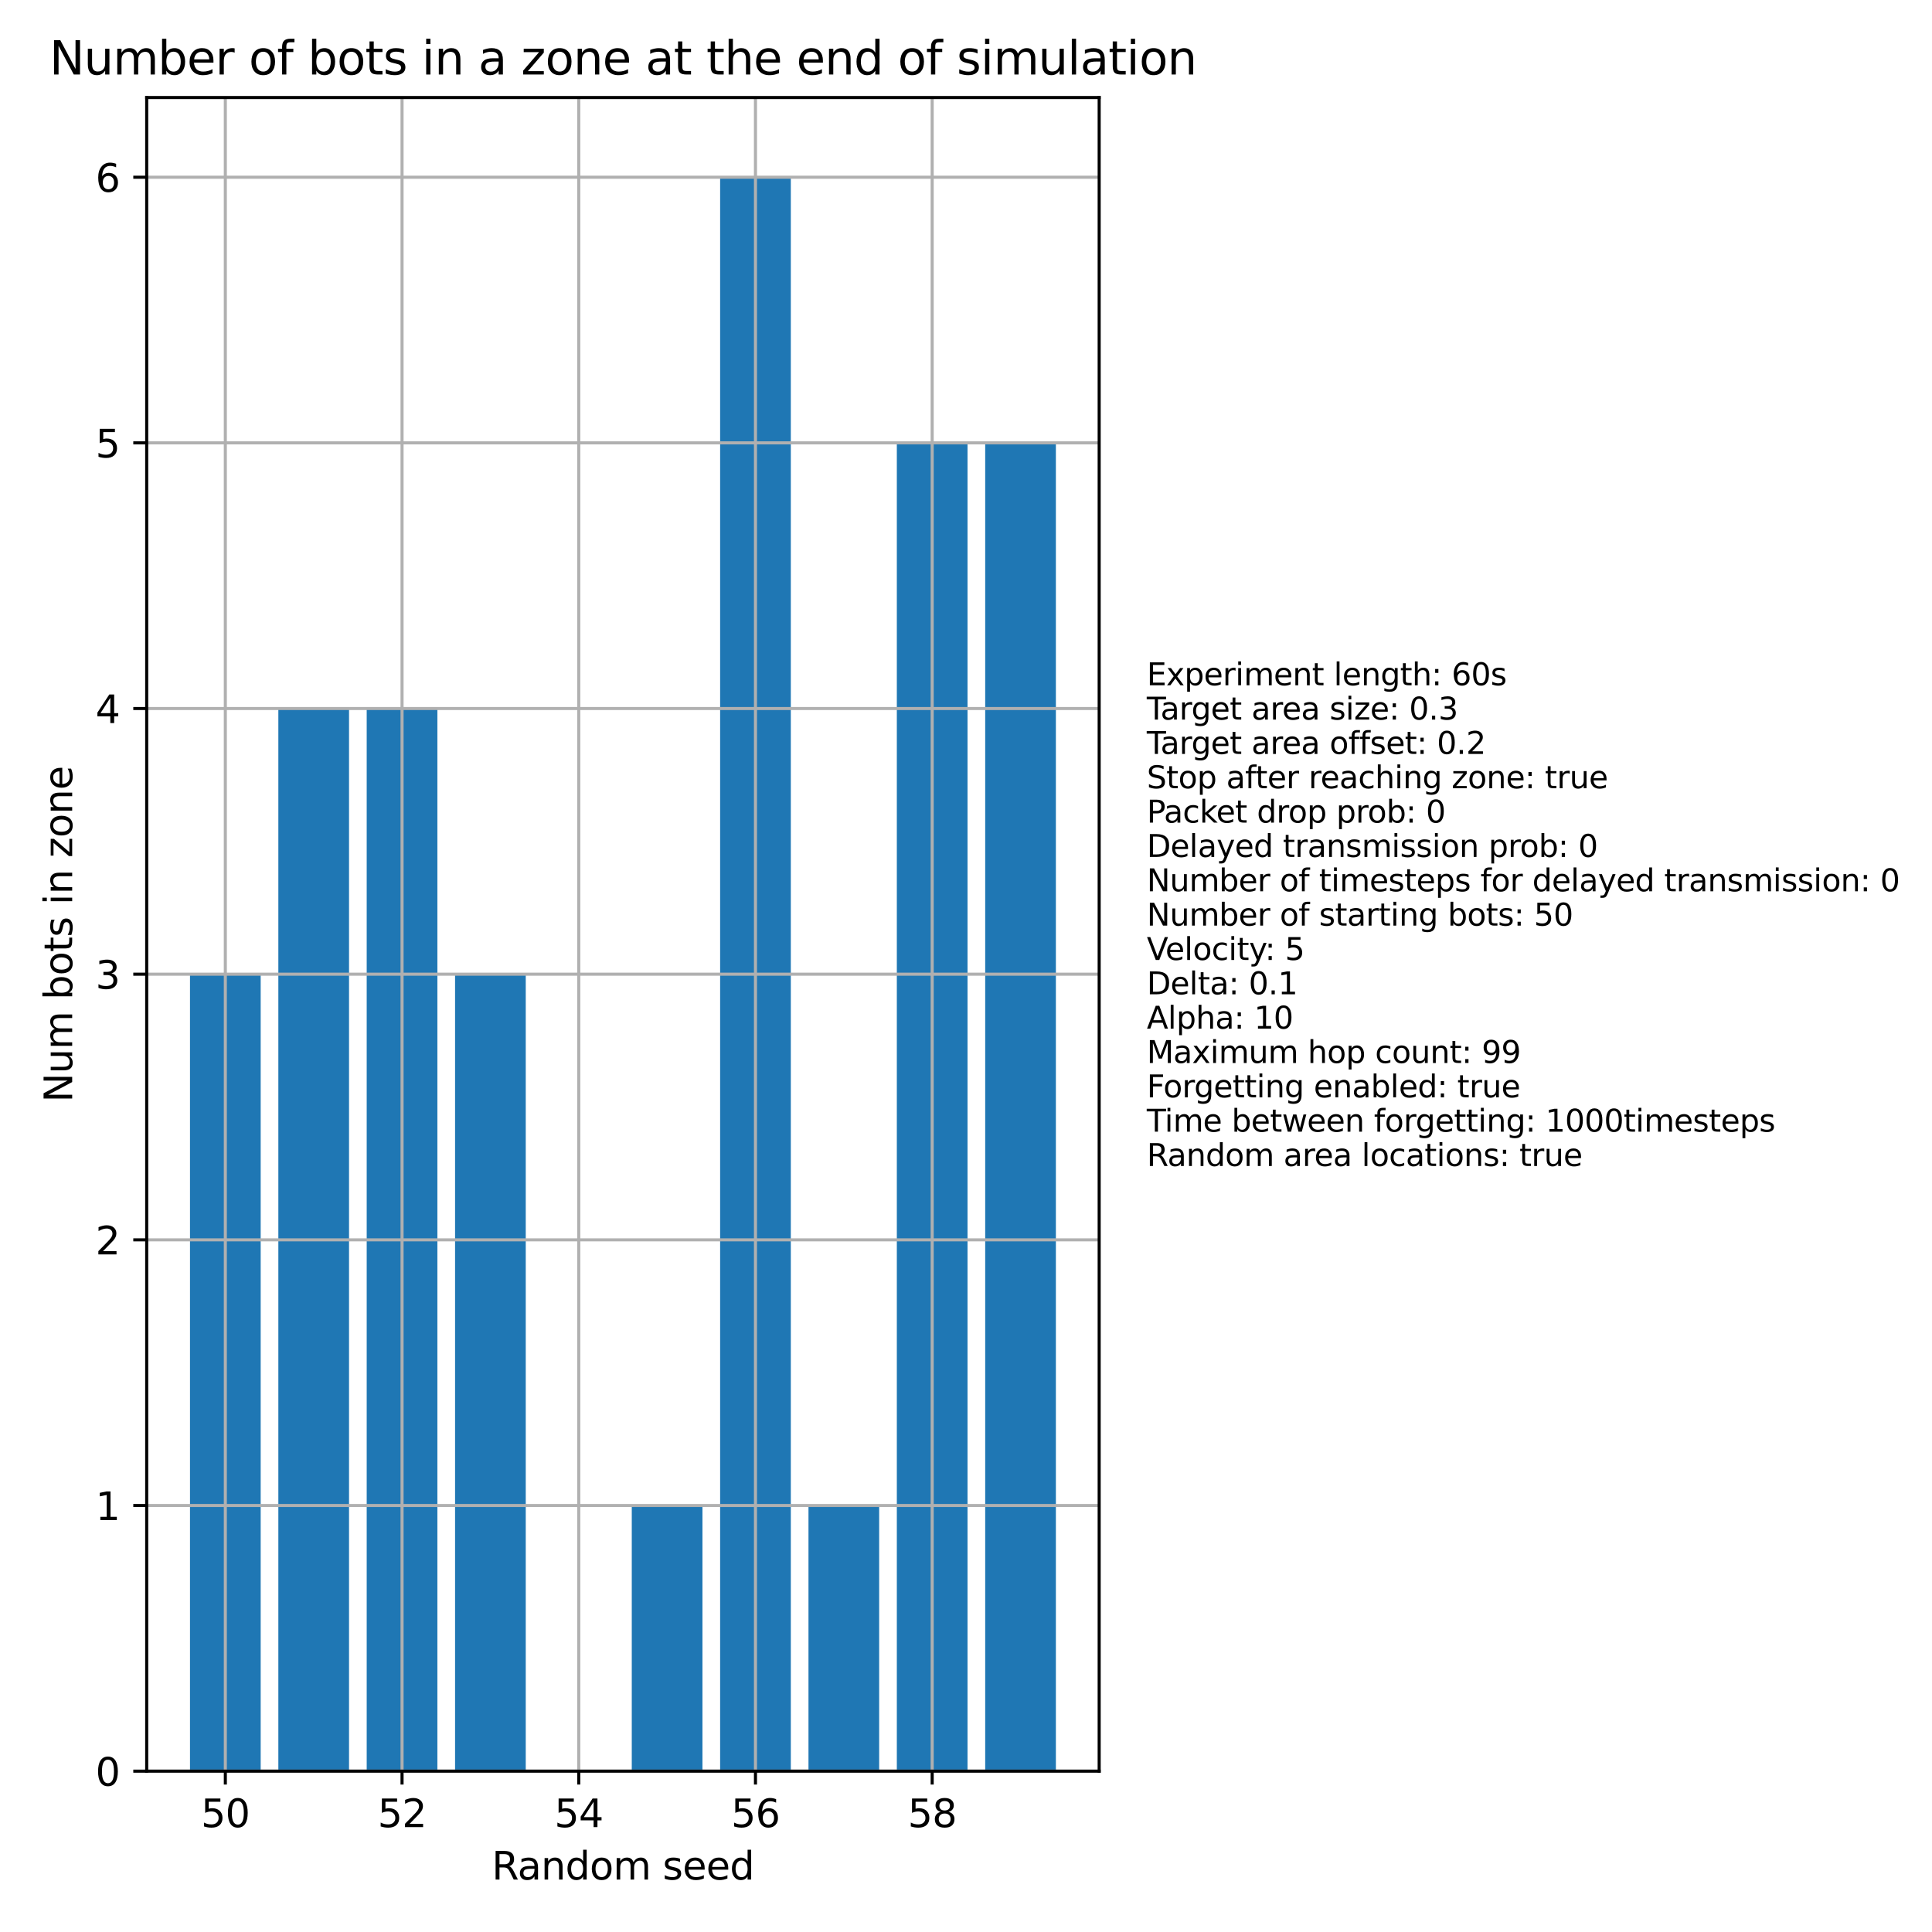 <?xml version="1.0" encoding="utf-8" standalone="no"?>
<!DOCTYPE svg PUBLIC "-//W3C//DTD SVG 1.1//EN"
  "http://www.w3.org/Graphics/SVG/1.1/DTD/svg11.dtd">
<svg xmlns:xlink="http://www.w3.org/1999/xlink" width="504pt" height="504pt" viewBox="0 0 504 504" xmlns="http://www.w3.org/2000/svg" version="1.1">
 <defs>
  <style type="text/css">*{stroke-linejoin: round; stroke-linecap: butt}</style>
 </defs>
 <g id="figure_1">
  <g id="patch_1">
   <path d="M 0 504 
L 504 504 
L 504 0 
L 0 0 
z
" style="fill: #ffffff"/>
  </g>
  <g id="axes_1">
   <g id="patch_2">
    <path d="M 38.27 462.04 
L 286.74 462.04 
L 286.74 25.44 
L 38.27 25.44 
z
" style="fill: #ffffff"/>
   </g>
   <g id="patch_3">
    <path d="M 49.564 462.04 
L 68.003 462.04 
L 68.003 254.135 
L 49.564 254.135 
z
" clip-path="url(#pa02f8835ed)" style="fill: #1f77b4"/>
   </g>
   <g id="patch_4">
    <path d="M 72.613 462.04 
L 91.053 462.04 
L 91.053 184.834 
L 72.613 184.834 
z
" clip-path="url(#pa02f8835ed)" style="fill: #1f77b4"/>
   </g>
   <g id="patch_5">
    <path d="M 95.662 462.04 
L 114.102 462.04 
L 114.102 184.834 
L 95.662 184.834 
z
" clip-path="url(#pa02f8835ed)" style="fill: #1f77b4"/>
   </g>
   <g id="patch_6">
    <path d="M 118.712 462.04 
L 137.151 462.04 
L 137.151 254.135 
L 118.712 254.135 
z
" clip-path="url(#pa02f8835ed)" style="fill: #1f77b4"/>
   </g>
   <g id="patch_7">
    <path d="M 141.761 462.04 
L 160.2 462.04 
L 160.2 462.04 
L 141.761 462.04 
z
" clip-path="url(#pa02f8835ed)" style="fill: #1f77b4"/>
   </g>
   <g id="patch_8">
    <path d="M 164.81 462.04 
L 183.249 462.04 
L 183.249 392.738 
L 164.81 392.738 
z
" clip-path="url(#pa02f8835ed)" style="fill: #1f77b4"/>
   </g>
   <g id="patch_9">
    <path d="M 187.859 462.04 
L 206.298 462.04 
L 206.298 46.23 
L 187.859 46.23 
z
" clip-path="url(#pa02f8835ed)" style="fill: #1f77b4"/>
   </g>
   <g id="patch_10">
    <path d="M 210.908 462.04 
L 229.348 462.04 
L 229.348 392.738 
L 210.908 392.738 
z
" clip-path="url(#pa02f8835ed)" style="fill: #1f77b4"/>
   </g>
   <g id="patch_11">
    <path d="M 233.957 462.04 
L 252.397 462.04 
L 252.397 115.532 
L 233.957 115.532 
z
" clip-path="url(#pa02f8835ed)" style="fill: #1f77b4"/>
   </g>
   <g id="patch_12">
    <path d="M 257.007 462.04 
L 275.446 462.04 
L 275.446 115.532 
L 257.007 115.532 
z
" clip-path="url(#pa02f8835ed)" style="fill: #1f77b4"/>
   </g>
   <g id="matplotlib.axis_1">
    <g id="xtick_1">
     <g id="line2d_1">
      <path d="M 58.784 462.04 
L 58.784 25.44 
" clip-path="url(#pa02f8835ed)" style="fill: none; stroke: #b0b0b0; stroke-width: 0.8; stroke-linecap: square"/>
     </g>
     <g id="line2d_2">
      <defs>
       <path id="mf3550a118e" d="M 0 0 
L 0 3.5 
" style="stroke: #000000; stroke-width: 0.8"/>
      </defs>
      <g>
       <use xlink:href="#mf3550a118e" x="58.784" y="462.04" style="stroke: #000000; stroke-width: 0.8"/>
      </g>
     </g>
     <g id="text_1">
      <!-- 50 -->
      <g transform="translate(52.421 476.638) scale(0.1 -0.1)">
       <defs>
        <path id="DejaVuSans-35" d="M 691 4666 
L 3169 4666 
L 3169 4134 
L 1269 4134 
L 1269 2991 
Q 1406 3038 1543 3061 
Q 1681 3084 1819 3084 
Q 2600 3084 3056 2656 
Q 3513 2228 3513 1497 
Q 3513 744 3044 326 
Q 2575 -91 1722 -91 
Q 1428 -91 1123 -41 
Q 819 9 494 109 
L 494 744 
Q 775 591 1075 516 
Q 1375 441 1709 441 
Q 2250 441 2565 725 
Q 2881 1009 2881 1497 
Q 2881 1984 2565 2268 
Q 2250 2553 1709 2553 
Q 1456 2553 1204 2497 
Q 953 2441 691 2322 
L 691 4666 
z
" transform="scale(0.016)"/>
        <path id="DejaVuSans-30" d="M 2034 4250 
Q 1547 4250 1301 3770 
Q 1056 3291 1056 2328 
Q 1056 1369 1301 889 
Q 1547 409 2034 409 
Q 2525 409 2770 889 
Q 3016 1369 3016 2328 
Q 3016 3291 2770 3770 
Q 2525 4250 2034 4250 
z
M 2034 4750 
Q 2819 4750 3233 4129 
Q 3647 3509 3647 2328 
Q 3647 1150 3233 529 
Q 2819 -91 2034 -91 
Q 1250 -91 836 529 
Q 422 1150 422 2328 
Q 422 3509 836 4129 
Q 1250 4750 2034 4750 
z
" transform="scale(0.016)"/>
       </defs>
       <use xlink:href="#DejaVuSans-35"/>
       <use xlink:href="#DejaVuSans-30" x="63.623"/>
      </g>
     </g>
    </g>
    <g id="xtick_2">
     <g id="line2d_3">
      <path d="M 104.882 462.04 
L 104.882 25.44 
" clip-path="url(#pa02f8835ed)" style="fill: none; stroke: #b0b0b0; stroke-width: 0.8; stroke-linecap: square"/>
     </g>
     <g id="line2d_4">
      <g>
       <use xlink:href="#mf3550a118e" x="104.882" y="462.04" style="stroke: #000000; stroke-width: 0.8"/>
      </g>
     </g>
     <g id="text_2">
      <!-- 52 -->
      <g transform="translate(98.52 476.638) scale(0.1 -0.1)">
       <defs>
        <path id="DejaVuSans-32" d="M 1228 531 
L 3431 531 
L 3431 0 
L 469 0 
L 469 531 
Q 828 903 1448 1529 
Q 2069 2156 2228 2338 
Q 2531 2678 2651 2914 
Q 2772 3150 2772 3378 
Q 2772 3750 2511 3984 
Q 2250 4219 1831 4219 
Q 1534 4219 1204 4116 
Q 875 4013 500 3803 
L 500 4441 
Q 881 4594 1212 4672 
Q 1544 4750 1819 4750 
Q 2544 4750 2975 4387 
Q 3406 4025 3406 3419 
Q 3406 3131 3298 2873 
Q 3191 2616 2906 2266 
Q 2828 2175 2409 1742 
Q 1991 1309 1228 531 
z
" transform="scale(0.016)"/>
       </defs>
       <use xlink:href="#DejaVuSans-35"/>
       <use xlink:href="#DejaVuSans-32" x="63.623"/>
      </g>
     </g>
    </g>
    <g id="xtick_3">
     <g id="line2d_5">
      <path d="M 150.98 462.04 
L 150.98 25.44 
" clip-path="url(#pa02f8835ed)" style="fill: none; stroke: #b0b0b0; stroke-width: 0.8; stroke-linecap: square"/>
     </g>
     <g id="line2d_6">
      <g>
       <use xlink:href="#mf3550a118e" x="150.98" y="462.04" style="stroke: #000000; stroke-width: 0.8"/>
      </g>
     </g>
     <g id="text_3">
      <!-- 54 -->
      <g transform="translate(144.618 476.638) scale(0.1 -0.1)">
       <defs>
        <path id="DejaVuSans-34" d="M 2419 4116 
L 825 1625 
L 2419 1625 
L 2419 4116 
z
M 2253 4666 
L 3047 4666 
L 3047 1625 
L 3713 1625 
L 3713 1100 
L 3047 1100 
L 3047 0 
L 2419 0 
L 2419 1100 
L 313 1100 
L 313 1709 
L 2253 4666 
z
" transform="scale(0.016)"/>
       </defs>
       <use xlink:href="#DejaVuSans-35"/>
       <use xlink:href="#DejaVuSans-34" x="63.623"/>
      </g>
     </g>
    </g>
    <g id="xtick_4">
     <g id="line2d_7">
      <path d="M 197.079 462.04 
L 197.079 25.44 
" clip-path="url(#pa02f8835ed)" style="fill: none; stroke: #b0b0b0; stroke-width: 0.8; stroke-linecap: square"/>
     </g>
     <g id="line2d_8">
      <g>
       <use xlink:href="#mf3550a118e" x="197.079" y="462.04" style="stroke: #000000; stroke-width: 0.8"/>
      </g>
     </g>
     <g id="text_4">
      <!-- 56 -->
      <g transform="translate(190.716 476.638) scale(0.1 -0.1)">
       <defs>
        <path id="DejaVuSans-36" d="M 2113 2584 
Q 1688 2584 1439 2293 
Q 1191 2003 1191 1497 
Q 1191 994 1439 701 
Q 1688 409 2113 409 
Q 2538 409 2786 701 
Q 3034 994 3034 1497 
Q 3034 2003 2786 2293 
Q 2538 2584 2113 2584 
z
M 3366 4563 
L 3366 3988 
Q 3128 4100 2886 4159 
Q 2644 4219 2406 4219 
Q 1781 4219 1451 3797 
Q 1122 3375 1075 2522 
Q 1259 2794 1537 2939 
Q 1816 3084 2150 3084 
Q 2853 3084 3261 2657 
Q 3669 2231 3669 1497 
Q 3669 778 3244 343 
Q 2819 -91 2113 -91 
Q 1303 -91 875 529 
Q 447 1150 447 2328 
Q 447 3434 972 4092 
Q 1497 4750 2381 4750 
Q 2619 4750 2861 4703 
Q 3103 4656 3366 4563 
z
" transform="scale(0.016)"/>
       </defs>
       <use xlink:href="#DejaVuSans-35"/>
       <use xlink:href="#DejaVuSans-36" x="63.623"/>
      </g>
     </g>
    </g>
    <g id="xtick_5">
     <g id="line2d_9">
      <path d="M 243.177 462.04 
L 243.177 25.44 
" clip-path="url(#pa02f8835ed)" style="fill: none; stroke: #b0b0b0; stroke-width: 0.8; stroke-linecap: square"/>
     </g>
     <g id="line2d_10">
      <g>
       <use xlink:href="#mf3550a118e" x="243.177" y="462.04" style="stroke: #000000; stroke-width: 0.8"/>
      </g>
     </g>
     <g id="text_5">
      <!-- 58 -->
      <g transform="translate(236.815 476.638) scale(0.1 -0.1)">
       <defs>
        <path id="DejaVuSans-38" d="M 2034 2216 
Q 1584 2216 1326 1975 
Q 1069 1734 1069 1313 
Q 1069 891 1326 650 
Q 1584 409 2034 409 
Q 2484 409 2743 651 
Q 3003 894 3003 1313 
Q 3003 1734 2745 1975 
Q 2488 2216 2034 2216 
z
M 1403 2484 
Q 997 2584 770 2862 
Q 544 3141 544 3541 
Q 544 4100 942 4425 
Q 1341 4750 2034 4750 
Q 2731 4750 3128 4425 
Q 3525 4100 3525 3541 
Q 3525 3141 3298 2862 
Q 3072 2584 2669 2484 
Q 3125 2378 3379 2068 
Q 3634 1759 3634 1313 
Q 3634 634 3220 271 
Q 2806 -91 2034 -91 
Q 1263 -91 848 271 
Q 434 634 434 1313 
Q 434 1759 690 2068 
Q 947 2378 1403 2484 
z
M 1172 3481 
Q 1172 3119 1398 2916 
Q 1625 2713 2034 2713 
Q 2441 2713 2670 2916 
Q 2900 3119 2900 3481 
Q 2900 3844 2670 4047 
Q 2441 4250 2034 4250 
Q 1625 4250 1398 4047 
Q 1172 3844 1172 3481 
z
" transform="scale(0.016)"/>
       </defs>
       <use xlink:href="#DejaVuSans-35"/>
       <use xlink:href="#DejaVuSans-38" x="63.623"/>
      </g>
     </g>
    </g>
    <g id="text_6">
     <!-- Random seed -->
     <g transform="translate(128.285 490.317) scale(0.1 -0.1)">
      <defs>
       <path id="DejaVuSans-52" d="M 2841 2188 
Q 3044 2119 3236 1894 
Q 3428 1669 3622 1275 
L 4263 0 
L 3584 0 
L 2988 1197 
Q 2756 1666 2539 1819 
Q 2322 1972 1947 1972 
L 1259 1972 
L 1259 0 
L 628 0 
L 628 4666 
L 2053 4666 
Q 2853 4666 3247 4331 
Q 3641 3997 3641 3322 
Q 3641 2881 3436 2590 
Q 3231 2300 2841 2188 
z
M 1259 4147 
L 1259 2491 
L 2053 2491 
Q 2509 2491 2742 2702 
Q 2975 2913 2975 3322 
Q 2975 3731 2742 3939 
Q 2509 4147 2053 4147 
L 1259 4147 
z
" transform="scale(0.016)"/>
       <path id="DejaVuSans-61" d="M 2194 1759 
Q 1497 1759 1228 1600 
Q 959 1441 959 1056 
Q 959 750 1161 570 
Q 1363 391 1709 391 
Q 2188 391 2477 730 
Q 2766 1069 2766 1631 
L 2766 1759 
L 2194 1759 
z
M 3341 1997 
L 3341 0 
L 2766 0 
L 2766 531 
Q 2569 213 2275 61 
Q 1981 -91 1556 -91 
Q 1019 -91 701 211 
Q 384 513 384 1019 
Q 384 1609 779 1909 
Q 1175 2209 1959 2209 
L 2766 2209 
L 2766 2266 
Q 2766 2663 2505 2880 
Q 2244 3097 1772 3097 
Q 1472 3097 1187 3025 
Q 903 2953 641 2809 
L 641 3341 
Q 956 3463 1253 3523 
Q 1550 3584 1831 3584 
Q 2591 3584 2966 3190 
Q 3341 2797 3341 1997 
z
" transform="scale(0.016)"/>
       <path id="DejaVuSans-6e" d="M 3513 2113 
L 3513 0 
L 2938 0 
L 2938 2094 
Q 2938 2591 2744 2837 
Q 2550 3084 2163 3084 
Q 1697 3084 1428 2787 
Q 1159 2491 1159 1978 
L 1159 0 
L 581 0 
L 581 3500 
L 1159 3500 
L 1159 2956 
Q 1366 3272 1645 3428 
Q 1925 3584 2291 3584 
Q 2894 3584 3203 3211 
Q 3513 2838 3513 2113 
z
" transform="scale(0.016)"/>
       <path id="DejaVuSans-64" d="M 2906 2969 
L 2906 4863 
L 3481 4863 
L 3481 0 
L 2906 0 
L 2906 525 
Q 2725 213 2448 61 
Q 2172 -91 1784 -91 
Q 1150 -91 751 415 
Q 353 922 353 1747 
Q 353 2572 751 3078 
Q 1150 3584 1784 3584 
Q 2172 3584 2448 3432 
Q 2725 3281 2906 2969 
z
M 947 1747 
Q 947 1113 1208 752 
Q 1469 391 1925 391 
Q 2381 391 2643 752 
Q 2906 1113 2906 1747 
Q 2906 2381 2643 2742 
Q 2381 3103 1925 3103 
Q 1469 3103 1208 2742 
Q 947 2381 947 1747 
z
" transform="scale(0.016)"/>
       <path id="DejaVuSans-6f" d="M 1959 3097 
Q 1497 3097 1228 2736 
Q 959 2375 959 1747 
Q 959 1119 1226 758 
Q 1494 397 1959 397 
Q 2419 397 2687 759 
Q 2956 1122 2956 1747 
Q 2956 2369 2687 2733 
Q 2419 3097 1959 3097 
z
M 1959 3584 
Q 2709 3584 3137 3096 
Q 3566 2609 3566 1747 
Q 3566 888 3137 398 
Q 2709 -91 1959 -91 
Q 1206 -91 779 398 
Q 353 888 353 1747 
Q 353 2609 779 3096 
Q 1206 3584 1959 3584 
z
" transform="scale(0.016)"/>
       <path id="DejaVuSans-6d" d="M 3328 2828 
Q 3544 3216 3844 3400 
Q 4144 3584 4550 3584 
Q 5097 3584 5394 3201 
Q 5691 2819 5691 2113 
L 5691 0 
L 5113 0 
L 5113 2094 
Q 5113 2597 4934 2840 
Q 4756 3084 4391 3084 
Q 3944 3084 3684 2787 
Q 3425 2491 3425 1978 
L 3425 0 
L 2847 0 
L 2847 2094 
Q 2847 2600 2669 2842 
Q 2491 3084 2119 3084 
Q 1678 3084 1418 2786 
Q 1159 2488 1159 1978 
L 1159 0 
L 581 0 
L 581 3500 
L 1159 3500 
L 1159 2956 
Q 1356 3278 1631 3431 
Q 1906 3584 2284 3584 
Q 2666 3584 2933 3390 
Q 3200 3197 3328 2828 
z
" transform="scale(0.016)"/>
       <path id="DejaVuSans-20" transform="scale(0.016)"/>
       <path id="DejaVuSans-73" d="M 2834 3397 
L 2834 2853 
Q 2591 2978 2328 3040 
Q 2066 3103 1784 3103 
Q 1356 3103 1142 2972 
Q 928 2841 928 2578 
Q 928 2378 1081 2264 
Q 1234 2150 1697 2047 
L 1894 2003 
Q 2506 1872 2764 1633 
Q 3022 1394 3022 966 
Q 3022 478 2636 193 
Q 2250 -91 1575 -91 
Q 1294 -91 989 -36 
Q 684 19 347 128 
L 347 722 
Q 666 556 975 473 
Q 1284 391 1588 391 
Q 1994 391 2212 530 
Q 2431 669 2431 922 
Q 2431 1156 2273 1281 
Q 2116 1406 1581 1522 
L 1381 1569 
Q 847 1681 609 1914 
Q 372 2147 372 2553 
Q 372 3047 722 3315 
Q 1072 3584 1716 3584 
Q 2034 3584 2315 3537 
Q 2597 3491 2834 3397 
z
" transform="scale(0.016)"/>
       <path id="DejaVuSans-65" d="M 3597 1894 
L 3597 1613 
L 953 1613 
Q 991 1019 1311 708 
Q 1631 397 2203 397 
Q 2534 397 2845 478 
Q 3156 559 3463 722 
L 3463 178 
Q 3153 47 2828 -22 
Q 2503 -91 2169 -91 
Q 1331 -91 842 396 
Q 353 884 353 1716 
Q 353 2575 817 3079 
Q 1281 3584 2069 3584 
Q 2775 3584 3186 3129 
Q 3597 2675 3597 1894 
z
M 3022 2063 
Q 3016 2534 2758 2815 
Q 2500 3097 2075 3097 
Q 1594 3097 1305 2825 
Q 1016 2553 972 2059 
L 3022 2063 
z
" transform="scale(0.016)"/>
      </defs>
      <use xlink:href="#DejaVuSans-52"/>
      <use xlink:href="#DejaVuSans-61" x="67.232"/>
      <use xlink:href="#DejaVuSans-6e" x="128.512"/>
      <use xlink:href="#DejaVuSans-64" x="191.891"/>
      <use xlink:href="#DejaVuSans-6f" x="255.367"/>
      <use xlink:href="#DejaVuSans-6d" x="316.549"/>
      <use xlink:href="#DejaVuSans-20" x="413.961"/>
      <use xlink:href="#DejaVuSans-73" x="445.748"/>
      <use xlink:href="#DejaVuSans-65" x="497.848"/>
      <use xlink:href="#DejaVuSans-65" x="559.371"/>
      <use xlink:href="#DejaVuSans-64" x="620.895"/>
     </g>
    </g>
   </g>
   <g id="matplotlib.axis_2">
    <g id="ytick_1">
     <g id="line2d_11">
      <path d="M 38.27 462.04 
L 286.74 462.04 
" clip-path="url(#pa02f8835ed)" style="fill: none; stroke: #b0b0b0; stroke-width: 0.8; stroke-linecap: square"/>
     </g>
     <g id="line2d_12">
      <defs>
       <path id="m95619ea147" d="M 0 0 
L -3.5 0 
" style="stroke: #000000; stroke-width: 0.8"/>
      </defs>
      <g>
       <use xlink:href="#m95619ea147" x="38.27" y="462.04" style="stroke: #000000; stroke-width: 0.8"/>
      </g>
     </g>
     <g id="text_7">
      <!-- 0 -->
      <g transform="translate(24.907 465.839) scale(0.1 -0.1)">
       <use xlink:href="#DejaVuSans-30"/>
      </g>
     </g>
    </g>
    <g id="ytick_2">
     <g id="line2d_13">
      <path d="M 38.27 392.738 
L 286.74 392.738 
" clip-path="url(#pa02f8835ed)" style="fill: none; stroke: #b0b0b0; stroke-width: 0.8; stroke-linecap: square"/>
     </g>
     <g id="line2d_14">
      <g>
       <use xlink:href="#m95619ea147" x="38.27" y="392.738" style="stroke: #000000; stroke-width: 0.8"/>
      </g>
     </g>
     <g id="text_8">
      <!-- 1 -->
      <g transform="translate(24.907 396.538) scale(0.1 -0.1)">
       <defs>
        <path id="DejaVuSans-31" d="M 794 531 
L 1825 531 
L 1825 4091 
L 703 3866 
L 703 4441 
L 1819 4666 
L 2450 4666 
L 2450 531 
L 3481 531 
L 3481 0 
L 794 0 
L 794 531 
z
" transform="scale(0.016)"/>
       </defs>
       <use xlink:href="#DejaVuSans-31"/>
      </g>
     </g>
    </g>
    <g id="ytick_3">
     <g id="line2d_15">
      <path d="M 38.27 323.437 
L 286.74 323.437 
" clip-path="url(#pa02f8835ed)" style="fill: none; stroke: #b0b0b0; stroke-width: 0.8; stroke-linecap: square"/>
     </g>
     <g id="line2d_16">
      <g>
       <use xlink:href="#m95619ea147" x="38.27" y="323.437" style="stroke: #000000; stroke-width: 0.8"/>
      </g>
     </g>
     <g id="text_9">
      <!-- 2 -->
      <g transform="translate(24.907 327.236) scale(0.1 -0.1)">
       <use xlink:href="#DejaVuSans-32"/>
      </g>
     </g>
    </g>
    <g id="ytick_4">
     <g id="line2d_17">
      <path d="M 38.27 254.135 
L 286.74 254.135 
" clip-path="url(#pa02f8835ed)" style="fill: none; stroke: #b0b0b0; stroke-width: 0.8; stroke-linecap: square"/>
     </g>
     <g id="line2d_18">
      <g>
       <use xlink:href="#m95619ea147" x="38.27" y="254.135" style="stroke: #000000; stroke-width: 0.8"/>
      </g>
     </g>
     <g id="text_10">
      <!-- 3 -->
      <g transform="translate(24.907 257.934) scale(0.1 -0.1)">
       <defs>
        <path id="DejaVuSans-33" d="M 2597 2516 
Q 3050 2419 3304 2112 
Q 3559 1806 3559 1356 
Q 3559 666 3084 287 
Q 2609 -91 1734 -91 
Q 1441 -91 1130 -33 
Q 819 25 488 141 
L 488 750 
Q 750 597 1062 519 
Q 1375 441 1716 441 
Q 2309 441 2620 675 
Q 2931 909 2931 1356 
Q 2931 1769 2642 2001 
Q 2353 2234 1838 2234 
L 1294 2234 
L 1294 2753 
L 1863 2753 
Q 2328 2753 2575 2939 
Q 2822 3125 2822 3475 
Q 2822 3834 2567 4026 
Q 2313 4219 1838 4219 
Q 1578 4219 1281 4162 
Q 984 4106 628 3988 
L 628 4550 
Q 988 4650 1302 4700 
Q 1616 4750 1894 4750 
Q 2613 4750 3031 4423 
Q 3450 4097 3450 3541 
Q 3450 3153 3228 2886 
Q 3006 2619 2597 2516 
z
" transform="scale(0.016)"/>
       </defs>
       <use xlink:href="#DejaVuSans-33"/>
      </g>
     </g>
    </g>
    <g id="ytick_5">
     <g id="line2d_19">
      <path d="M 38.27 184.834 
L 286.74 184.834 
" clip-path="url(#pa02f8835ed)" style="fill: none; stroke: #b0b0b0; stroke-width: 0.8; stroke-linecap: square"/>
     </g>
     <g id="line2d_20">
      <g>
       <use xlink:href="#m95619ea147" x="38.27" y="184.834" style="stroke: #000000; stroke-width: 0.8"/>
      </g>
     </g>
     <g id="text_11">
      <!-- 4 -->
      <g transform="translate(24.907 188.633) scale(0.1 -0.1)">
       <use xlink:href="#DejaVuSans-34"/>
      </g>
     </g>
    </g>
    <g id="ytick_6">
     <g id="line2d_21">
      <path d="M 38.27 115.532 
L 286.74 115.532 
" clip-path="url(#pa02f8835ed)" style="fill: none; stroke: #b0b0b0; stroke-width: 0.8; stroke-linecap: square"/>
     </g>
     <g id="line2d_22">
      <g>
       <use xlink:href="#m95619ea147" x="38.27" y="115.532" style="stroke: #000000; stroke-width: 0.8"/>
      </g>
     </g>
     <g id="text_12">
      <!-- 5 -->
      <g transform="translate(24.907 119.331) scale(0.1 -0.1)">
       <use xlink:href="#DejaVuSans-35"/>
      </g>
     </g>
    </g>
    <g id="ytick_7">
     <g id="line2d_23">
      <path d="M 38.27 46.23 
L 286.74 46.23 
" clip-path="url(#pa02f8835ed)" style="fill: none; stroke: #b0b0b0; stroke-width: 0.8; stroke-linecap: square"/>
     </g>
     <g id="line2d_24">
      <g>
       <use xlink:href="#m95619ea147" x="38.27" y="46.23" style="stroke: #000000; stroke-width: 0.8"/>
      </g>
     </g>
     <g id="text_13">
      <!-- 6 -->
      <g transform="translate(24.907 50.03) scale(0.1 -0.1)">
       <use xlink:href="#DejaVuSans-36"/>
      </g>
     </g>
    </g>
    <g id="text_14">
     <!-- Num bots in zone -->
     <g transform="translate(18.828 287.572) rotate(-90) scale(0.1 -0.1)">
      <defs>
       <path id="DejaVuSans-4e" d="M 628 4666 
L 1478 4666 
L 3547 763 
L 3547 4666 
L 4159 4666 
L 4159 0 
L 3309 0 
L 1241 3903 
L 1241 0 
L 628 0 
L 628 4666 
z
" transform="scale(0.016)"/>
       <path id="DejaVuSans-75" d="M 544 1381 
L 544 3500 
L 1119 3500 
L 1119 1403 
Q 1119 906 1312 657 
Q 1506 409 1894 409 
Q 2359 409 2629 706 
Q 2900 1003 2900 1516 
L 2900 3500 
L 3475 3500 
L 3475 0 
L 2900 0 
L 2900 538 
Q 2691 219 2414 64 
Q 2138 -91 1772 -91 
Q 1169 -91 856 284 
Q 544 659 544 1381 
z
M 1991 3584 
L 1991 3584 
z
" transform="scale(0.016)"/>
       <path id="DejaVuSans-62" d="M 3116 1747 
Q 3116 2381 2855 2742 
Q 2594 3103 2138 3103 
Q 1681 3103 1420 2742 
Q 1159 2381 1159 1747 
Q 1159 1113 1420 752 
Q 1681 391 2138 391 
Q 2594 391 2855 752 
Q 3116 1113 3116 1747 
z
M 1159 2969 
Q 1341 3281 1617 3432 
Q 1894 3584 2278 3584 
Q 2916 3584 3314 3078 
Q 3713 2572 3713 1747 
Q 3713 922 3314 415 
Q 2916 -91 2278 -91 
Q 1894 -91 1617 61 
Q 1341 213 1159 525 
L 1159 0 
L 581 0 
L 581 4863 
L 1159 4863 
L 1159 2969 
z
" transform="scale(0.016)"/>
       <path id="DejaVuSans-74" d="M 1172 4494 
L 1172 3500 
L 2356 3500 
L 2356 3053 
L 1172 3053 
L 1172 1153 
Q 1172 725 1289 603 
Q 1406 481 1766 481 
L 2356 481 
L 2356 0 
L 1766 0 
Q 1100 0 847 248 
Q 594 497 594 1153 
L 594 3053 
L 172 3053 
L 172 3500 
L 594 3500 
L 594 4494 
L 1172 4494 
z
" transform="scale(0.016)"/>
       <path id="DejaVuSans-69" d="M 603 3500 
L 1178 3500 
L 1178 0 
L 603 0 
L 603 3500 
z
M 603 4863 
L 1178 4863 
L 1178 4134 
L 603 4134 
L 603 4863 
z
" transform="scale(0.016)"/>
       <path id="DejaVuSans-7a" d="M 353 3500 
L 3084 3500 
L 3084 2975 
L 922 459 
L 3084 459 
L 3084 0 
L 275 0 
L 275 525 
L 2438 3041 
L 353 3041 
L 353 3500 
z
" transform="scale(0.016)"/>
      </defs>
      <use xlink:href="#DejaVuSans-4e"/>
      <use xlink:href="#DejaVuSans-75" x="74.805"/>
      <use xlink:href="#DejaVuSans-6d" x="138.184"/>
      <use xlink:href="#DejaVuSans-20" x="235.596"/>
      <use xlink:href="#DejaVuSans-62" x="267.383"/>
      <use xlink:href="#DejaVuSans-6f" x="330.859"/>
      <use xlink:href="#DejaVuSans-74" x="392.041"/>
      <use xlink:href="#DejaVuSans-73" x="431.25"/>
      <use xlink:href="#DejaVuSans-20" x="483.35"/>
      <use xlink:href="#DejaVuSans-69" x="515.137"/>
      <use xlink:href="#DejaVuSans-6e" x="542.92"/>
      <use xlink:href="#DejaVuSans-20" x="606.299"/>
      <use xlink:href="#DejaVuSans-7a" x="638.086"/>
      <use xlink:href="#DejaVuSans-6f" x="690.576"/>
      <use xlink:href="#DejaVuSans-6e" x="751.758"/>
      <use xlink:href="#DejaVuSans-65" x="815.137"/>
     </g>
    </g>
   </g>
   <g id="patch_13">
    <path d="M 38.27 462.04 
L 38.27 25.44 
" style="fill: none; stroke: #000000; stroke-width: 0.8; stroke-linejoin: miter; stroke-linecap: square"/>
   </g>
   <g id="patch_14">
    <path d="M 286.74 462.04 
L 286.74 25.44 
" style="fill: none; stroke: #000000; stroke-width: 0.8; stroke-linejoin: miter; stroke-linecap: square"/>
   </g>
   <g id="patch_15">
    <path d="M 38.27 462.04 
L 286.74 462.04 
" style="fill: none; stroke: #000000; stroke-width: 0.8; stroke-linejoin: miter; stroke-linecap: square"/>
   </g>
   <g id="patch_16">
    <path d="M 38.27 25.44 
L 286.74 25.44 
" style="fill: none; stroke: #000000; stroke-width: 0.8; stroke-linejoin: miter; stroke-linecap: square"/>
   </g>
   <g id="text_15">
    <!-- Experiment length: 60s -->
    <g transform="translate(299.163 178.761) scale(0.08 -0.08)">
     <defs>
      <path id="DejaVuSans-45" d="M 628 4666 
L 3578 4666 
L 3578 4134 
L 1259 4134 
L 1259 2753 
L 3481 2753 
L 3481 2222 
L 1259 2222 
L 1259 531 
L 3634 531 
L 3634 0 
L 628 0 
L 628 4666 
z
" transform="scale(0.016)"/>
      <path id="DejaVuSans-78" d="M 3513 3500 
L 2247 1797 
L 3578 0 
L 2900 0 
L 1881 1375 
L 863 0 
L 184 0 
L 1544 1831 
L 300 3500 
L 978 3500 
L 1906 2253 
L 2834 3500 
L 3513 3500 
z
" transform="scale(0.016)"/>
      <path id="DejaVuSans-70" d="M 1159 525 
L 1159 -1331 
L 581 -1331 
L 581 3500 
L 1159 3500 
L 1159 2969 
Q 1341 3281 1617 3432 
Q 1894 3584 2278 3584 
Q 2916 3584 3314 3078 
Q 3713 2572 3713 1747 
Q 3713 922 3314 415 
Q 2916 -91 2278 -91 
Q 1894 -91 1617 61 
Q 1341 213 1159 525 
z
M 3116 1747 
Q 3116 2381 2855 2742 
Q 2594 3103 2138 3103 
Q 1681 3103 1420 2742 
Q 1159 2381 1159 1747 
Q 1159 1113 1420 752 
Q 1681 391 2138 391 
Q 2594 391 2855 752 
Q 3116 1113 3116 1747 
z
" transform="scale(0.016)"/>
      <path id="DejaVuSans-72" d="M 2631 2963 
Q 2534 3019 2420 3045 
Q 2306 3072 2169 3072 
Q 1681 3072 1420 2755 
Q 1159 2438 1159 1844 
L 1159 0 
L 581 0 
L 581 3500 
L 1159 3500 
L 1159 2956 
Q 1341 3275 1631 3429 
Q 1922 3584 2338 3584 
Q 2397 3584 2469 3576 
Q 2541 3569 2628 3553 
L 2631 2963 
z
" transform="scale(0.016)"/>
      <path id="DejaVuSans-6c" d="M 603 4863 
L 1178 4863 
L 1178 0 
L 603 0 
L 603 4863 
z
" transform="scale(0.016)"/>
      <path id="DejaVuSans-67" d="M 2906 1791 
Q 2906 2416 2648 2759 
Q 2391 3103 1925 3103 
Q 1463 3103 1205 2759 
Q 947 2416 947 1791 
Q 947 1169 1205 825 
Q 1463 481 1925 481 
Q 2391 481 2648 825 
Q 2906 1169 2906 1791 
z
M 3481 434 
Q 3481 -459 3084 -895 
Q 2688 -1331 1869 -1331 
Q 1566 -1331 1297 -1286 
Q 1028 -1241 775 -1147 
L 775 -588 
Q 1028 -725 1275 -790 
Q 1522 -856 1778 -856 
Q 2344 -856 2625 -561 
Q 2906 -266 2906 331 
L 2906 616 
Q 2728 306 2450 153 
Q 2172 0 1784 0 
Q 1141 0 747 490 
Q 353 981 353 1791 
Q 353 2603 747 3093 
Q 1141 3584 1784 3584 
Q 2172 3584 2450 3431 
Q 2728 3278 2906 2969 
L 2906 3500 
L 3481 3500 
L 3481 434 
z
" transform="scale(0.016)"/>
      <path id="DejaVuSans-68" d="M 3513 2113 
L 3513 0 
L 2938 0 
L 2938 2094 
Q 2938 2591 2744 2837 
Q 2550 3084 2163 3084 
Q 1697 3084 1428 2787 
Q 1159 2491 1159 1978 
L 1159 0 
L 581 0 
L 581 4863 
L 1159 4863 
L 1159 2956 
Q 1366 3272 1645 3428 
Q 1925 3584 2291 3584 
Q 2894 3584 3203 3211 
Q 3513 2838 3513 2113 
z
" transform="scale(0.016)"/>
      <path id="DejaVuSans-3a" d="M 750 794 
L 1409 794 
L 1409 0 
L 750 0 
L 750 794 
z
M 750 3309 
L 1409 3309 
L 1409 2516 
L 750 2516 
L 750 3309 
z
" transform="scale(0.016)"/>
     </defs>
     <use xlink:href="#DejaVuSans-45"/>
     <use xlink:href="#DejaVuSans-78" x="63.184"/>
     <use xlink:href="#DejaVuSans-70" x="122.363"/>
     <use xlink:href="#DejaVuSans-65" x="185.84"/>
     <use xlink:href="#DejaVuSans-72" x="247.363"/>
     <use xlink:href="#DejaVuSans-69" x="288.477"/>
     <use xlink:href="#DejaVuSans-6d" x="316.26"/>
     <use xlink:href="#DejaVuSans-65" x="413.672"/>
     <use xlink:href="#DejaVuSans-6e" x="475.195"/>
     <use xlink:href="#DejaVuSans-74" x="538.574"/>
     <use xlink:href="#DejaVuSans-20" x="577.783"/>
     <use xlink:href="#DejaVuSans-6c" x="609.57"/>
     <use xlink:href="#DejaVuSans-65" x="637.354"/>
     <use xlink:href="#DejaVuSans-6e" x="698.877"/>
     <use xlink:href="#DejaVuSans-67" x="762.256"/>
     <use xlink:href="#DejaVuSans-74" x="825.732"/>
     <use xlink:href="#DejaVuSans-68" x="864.941"/>
     <use xlink:href="#DejaVuSans-3a" x="928.32"/>
     <use xlink:href="#DejaVuSans-20" x="962.012"/>
     <use xlink:href="#DejaVuSans-36" x="993.799"/>
     <use xlink:href="#DejaVuSans-30" x="1057.422"/>
     <use xlink:href="#DejaVuSans-73" x="1121.045"/>
    </g>
    <!-- Target area size: 0.3 -->
    <g transform="translate(299.163 187.719) scale(0.08 -0.08)">
     <defs>
      <path id="DejaVuSans-54" d="M -19 4666 
L 3928 4666 
L 3928 4134 
L 2272 4134 
L 2272 0 
L 1638 0 
L 1638 4134 
L -19 4134 
L -19 4666 
z
" transform="scale(0.016)"/>
      <path id="DejaVuSans-2e" d="M 684 794 
L 1344 794 
L 1344 0 
L 684 0 
L 684 794 
z
" transform="scale(0.016)"/>
     </defs>
     <use xlink:href="#DejaVuSans-54"/>
     <use xlink:href="#DejaVuSans-61" x="44.584"/>
     <use xlink:href="#DejaVuSans-72" x="105.863"/>
     <use xlink:href="#DejaVuSans-67" x="145.227"/>
     <use xlink:href="#DejaVuSans-65" x="208.703"/>
     <use xlink:href="#DejaVuSans-74" x="270.227"/>
     <use xlink:href="#DejaVuSans-20" x="309.436"/>
     <use xlink:href="#DejaVuSans-61" x="341.223"/>
     <use xlink:href="#DejaVuSans-72" x="402.502"/>
     <use xlink:href="#DejaVuSans-65" x="441.365"/>
     <use xlink:href="#DejaVuSans-61" x="502.889"/>
     <use xlink:href="#DejaVuSans-20" x="564.168"/>
     <use xlink:href="#DejaVuSans-73" x="595.955"/>
     <use xlink:href="#DejaVuSans-69" x="648.055"/>
     <use xlink:href="#DejaVuSans-7a" x="675.838"/>
     <use xlink:href="#DejaVuSans-65" x="728.328"/>
     <use xlink:href="#DejaVuSans-3a" x="789.852"/>
     <use xlink:href="#DejaVuSans-20" x="823.543"/>
     <use xlink:href="#DejaVuSans-30" x="855.33"/>
     <use xlink:href="#DejaVuSans-2e" x="918.953"/>
     <use xlink:href="#DejaVuSans-33" x="950.74"/>
    </g>
    <!-- Target area offset: 0.2 -->
    <g transform="translate(299.163 196.677) scale(0.08 -0.08)">
     <defs>
      <path id="DejaVuSans-66" d="M 2375 4863 
L 2375 4384 
L 1825 4384 
Q 1516 4384 1395 4259 
Q 1275 4134 1275 3809 
L 1275 3500 
L 2222 3500 
L 2222 3053 
L 1275 3053 
L 1275 0 
L 697 0 
L 697 3053 
L 147 3053 
L 147 3500 
L 697 3500 
L 697 3744 
Q 697 4328 969 4595 
Q 1241 4863 1831 4863 
L 2375 4863 
z
" transform="scale(0.016)"/>
     </defs>
     <use xlink:href="#DejaVuSans-54"/>
     <use xlink:href="#DejaVuSans-61" x="44.584"/>
     <use xlink:href="#DejaVuSans-72" x="105.863"/>
     <use xlink:href="#DejaVuSans-67" x="145.227"/>
     <use xlink:href="#DejaVuSans-65" x="208.703"/>
     <use xlink:href="#DejaVuSans-74" x="270.227"/>
     <use xlink:href="#DejaVuSans-20" x="309.436"/>
     <use xlink:href="#DejaVuSans-61" x="341.223"/>
     <use xlink:href="#DejaVuSans-72" x="402.502"/>
     <use xlink:href="#DejaVuSans-65" x="441.365"/>
     <use xlink:href="#DejaVuSans-61" x="502.889"/>
     <use xlink:href="#DejaVuSans-20" x="564.168"/>
     <use xlink:href="#DejaVuSans-6f" x="595.955"/>
     <use xlink:href="#DejaVuSans-66" x="657.137"/>
     <use xlink:href="#DejaVuSans-66" x="692.342"/>
     <use xlink:href="#DejaVuSans-73" x="727.547"/>
     <use xlink:href="#DejaVuSans-65" x="779.646"/>
     <use xlink:href="#DejaVuSans-74" x="841.17"/>
     <use xlink:href="#DejaVuSans-3a" x="880.379"/>
     <use xlink:href="#DejaVuSans-20" x="914.07"/>
     <use xlink:href="#DejaVuSans-30" x="945.857"/>
     <use xlink:href="#DejaVuSans-2e" x="1009.48"/>
     <use xlink:href="#DejaVuSans-32" x="1041.268"/>
    </g>
    <!-- Stop after reaching zone: true -->
    <g transform="translate(299.163 205.635) scale(0.08 -0.08)">
     <defs>
      <path id="DejaVuSans-53" d="M 3425 4513 
L 3425 3897 
Q 3066 4069 2747 4153 
Q 2428 4238 2131 4238 
Q 1616 4238 1336 4038 
Q 1056 3838 1056 3469 
Q 1056 3159 1242 3001 
Q 1428 2844 1947 2747 
L 2328 2669 
Q 3034 2534 3370 2195 
Q 3706 1856 3706 1288 
Q 3706 609 3251 259 
Q 2797 -91 1919 -91 
Q 1588 -91 1214 -16 
Q 841 59 441 206 
L 441 856 
Q 825 641 1194 531 
Q 1563 422 1919 422 
Q 2459 422 2753 634 
Q 3047 847 3047 1241 
Q 3047 1584 2836 1778 
Q 2625 1972 2144 2069 
L 1759 2144 
Q 1053 2284 737 2584 
Q 422 2884 422 3419 
Q 422 4038 858 4394 
Q 1294 4750 2059 4750 
Q 2388 4750 2728 4690 
Q 3069 4631 3425 4513 
z
" transform="scale(0.016)"/>
      <path id="DejaVuSans-63" d="M 3122 3366 
L 3122 2828 
Q 2878 2963 2633 3030 
Q 2388 3097 2138 3097 
Q 1578 3097 1268 2742 
Q 959 2388 959 1747 
Q 959 1106 1268 751 
Q 1578 397 2138 397 
Q 2388 397 2633 464 
Q 2878 531 3122 666 
L 3122 134 
Q 2881 22 2623 -34 
Q 2366 -91 2075 -91 
Q 1284 -91 818 406 
Q 353 903 353 1747 
Q 353 2603 823 3093 
Q 1294 3584 2113 3584 
Q 2378 3584 2631 3529 
Q 2884 3475 3122 3366 
z
" transform="scale(0.016)"/>
     </defs>
     <use xlink:href="#DejaVuSans-53"/>
     <use xlink:href="#DejaVuSans-74" x="63.477"/>
     <use xlink:href="#DejaVuSans-6f" x="102.686"/>
     <use xlink:href="#DejaVuSans-70" x="163.867"/>
     <use xlink:href="#DejaVuSans-20" x="227.344"/>
     <use xlink:href="#DejaVuSans-61" x="259.131"/>
     <use xlink:href="#DejaVuSans-66" x="320.41"/>
     <use xlink:href="#DejaVuSans-74" x="353.865"/>
     <use xlink:href="#DejaVuSans-65" x="393.074"/>
     <use xlink:href="#DejaVuSans-72" x="454.598"/>
     <use xlink:href="#DejaVuSans-20" x="495.711"/>
     <use xlink:href="#DejaVuSans-72" x="527.498"/>
     <use xlink:href="#DejaVuSans-65" x="566.361"/>
     <use xlink:href="#DejaVuSans-61" x="627.885"/>
     <use xlink:href="#DejaVuSans-63" x="689.164"/>
     <use xlink:href="#DejaVuSans-68" x="744.145"/>
     <use xlink:href="#DejaVuSans-69" x="807.523"/>
     <use xlink:href="#DejaVuSans-6e" x="835.307"/>
     <use xlink:href="#DejaVuSans-67" x="898.686"/>
     <use xlink:href="#DejaVuSans-20" x="962.162"/>
     <use xlink:href="#DejaVuSans-7a" x="993.949"/>
     <use xlink:href="#DejaVuSans-6f" x="1046.439"/>
     <use xlink:href="#DejaVuSans-6e" x="1107.621"/>
     <use xlink:href="#DejaVuSans-65" x="1171"/>
     <use xlink:href="#DejaVuSans-3a" x="1232.523"/>
     <use xlink:href="#DejaVuSans-20" x="1266.215"/>
     <use xlink:href="#DejaVuSans-74" x="1298.002"/>
     <use xlink:href="#DejaVuSans-72" x="1337.211"/>
     <use xlink:href="#DejaVuSans-75" x="1378.324"/>
     <use xlink:href="#DejaVuSans-65" x="1441.703"/>
    </g>
    <!-- Packet drop prob: 0 -->
    <g transform="translate(299.163 214.594) scale(0.08 -0.08)">
     <defs>
      <path id="DejaVuSans-50" d="M 1259 4147 
L 1259 2394 
L 2053 2394 
Q 2494 2394 2734 2622 
Q 2975 2850 2975 3272 
Q 2975 3691 2734 3919 
Q 2494 4147 2053 4147 
L 1259 4147 
z
M 628 4666 
L 2053 4666 
Q 2838 4666 3239 4311 
Q 3641 3956 3641 3272 
Q 3641 2581 3239 2228 
Q 2838 1875 2053 1875 
L 1259 1875 
L 1259 0 
L 628 0 
L 628 4666 
z
" transform="scale(0.016)"/>
      <path id="DejaVuSans-6b" d="M 581 4863 
L 1159 4863 
L 1159 1991 
L 2875 3500 
L 3609 3500 
L 1753 1863 
L 3688 0 
L 2938 0 
L 1159 1709 
L 1159 0 
L 581 0 
L 581 4863 
z
" transform="scale(0.016)"/>
     </defs>
     <use xlink:href="#DejaVuSans-50"/>
     <use xlink:href="#DejaVuSans-61" x="55.803"/>
     <use xlink:href="#DejaVuSans-63" x="117.082"/>
     <use xlink:href="#DejaVuSans-6b" x="172.062"/>
     <use xlink:href="#DejaVuSans-65" x="226.348"/>
     <use xlink:href="#DejaVuSans-74" x="287.871"/>
     <use xlink:href="#DejaVuSans-20" x="327.08"/>
     <use xlink:href="#DejaVuSans-64" x="358.867"/>
     <use xlink:href="#DejaVuSans-72" x="422.344"/>
     <use xlink:href="#DejaVuSans-6f" x="461.207"/>
     <use xlink:href="#DejaVuSans-70" x="522.389"/>
     <use xlink:href="#DejaVuSans-20" x="585.865"/>
     <use xlink:href="#DejaVuSans-70" x="617.652"/>
     <use xlink:href="#DejaVuSans-72" x="681.129"/>
     <use xlink:href="#DejaVuSans-6f" x="719.992"/>
     <use xlink:href="#DejaVuSans-62" x="781.174"/>
     <use xlink:href="#DejaVuSans-3a" x="844.65"/>
     <use xlink:href="#DejaVuSans-20" x="878.342"/>
     <use xlink:href="#DejaVuSans-30" x="910.129"/>
    </g>
    <!-- Delayed transmission prob: 0 -->
    <g transform="translate(299.163 223.552) scale(0.08 -0.08)">
     <defs>
      <path id="DejaVuSans-44" d="M 1259 4147 
L 1259 519 
L 2022 519 
Q 2988 519 3436 956 
Q 3884 1394 3884 2338 
Q 3884 3275 3436 3711 
Q 2988 4147 2022 4147 
L 1259 4147 
z
M 628 4666 
L 1925 4666 
Q 3281 4666 3915 4102 
Q 4550 3538 4550 2338 
Q 4550 1131 3912 565 
Q 3275 0 1925 0 
L 628 0 
L 628 4666 
z
" transform="scale(0.016)"/>
      <path id="DejaVuSans-79" d="M 2059 -325 
Q 1816 -950 1584 -1140 
Q 1353 -1331 966 -1331 
L 506 -1331 
L 506 -850 
L 844 -850 
Q 1081 -850 1212 -737 
Q 1344 -625 1503 -206 
L 1606 56 
L 191 3500 
L 800 3500 
L 1894 763 
L 2988 3500 
L 3597 3500 
L 2059 -325 
z
" transform="scale(0.016)"/>
     </defs>
     <use xlink:href="#DejaVuSans-44"/>
     <use xlink:href="#DejaVuSans-65" x="77.002"/>
     <use xlink:href="#DejaVuSans-6c" x="138.525"/>
     <use xlink:href="#DejaVuSans-61" x="166.309"/>
     <use xlink:href="#DejaVuSans-79" x="227.588"/>
     <use xlink:href="#DejaVuSans-65" x="286.768"/>
     <use xlink:href="#DejaVuSans-64" x="348.291"/>
     <use xlink:href="#DejaVuSans-20" x="411.768"/>
     <use xlink:href="#DejaVuSans-74" x="443.555"/>
     <use xlink:href="#DejaVuSans-72" x="482.764"/>
     <use xlink:href="#DejaVuSans-61" x="523.877"/>
     <use xlink:href="#DejaVuSans-6e" x="585.156"/>
     <use xlink:href="#DejaVuSans-73" x="648.535"/>
     <use xlink:href="#DejaVuSans-6d" x="700.635"/>
     <use xlink:href="#DejaVuSans-69" x="798.047"/>
     <use xlink:href="#DejaVuSans-73" x="825.83"/>
     <use xlink:href="#DejaVuSans-73" x="877.93"/>
     <use xlink:href="#DejaVuSans-69" x="930.029"/>
     <use xlink:href="#DejaVuSans-6f" x="957.812"/>
     <use xlink:href="#DejaVuSans-6e" x="1018.994"/>
     <use xlink:href="#DejaVuSans-20" x="1082.373"/>
     <use xlink:href="#DejaVuSans-70" x="1114.16"/>
     <use xlink:href="#DejaVuSans-72" x="1177.637"/>
     <use xlink:href="#DejaVuSans-6f" x="1216.5"/>
     <use xlink:href="#DejaVuSans-62" x="1277.682"/>
     <use xlink:href="#DejaVuSans-3a" x="1341.158"/>
     <use xlink:href="#DejaVuSans-20" x="1374.85"/>
     <use xlink:href="#DejaVuSans-30" x="1406.637"/>
    </g>
    <!-- Number of timesteps for delayed transmission: 0 -->
    <g transform="translate(299.163 232.51) scale(0.08 -0.08)">
     <use xlink:href="#DejaVuSans-4e"/>
     <use xlink:href="#DejaVuSans-75" x="74.805"/>
     <use xlink:href="#DejaVuSans-6d" x="138.184"/>
     <use xlink:href="#DejaVuSans-62" x="235.596"/>
     <use xlink:href="#DejaVuSans-65" x="299.072"/>
     <use xlink:href="#DejaVuSans-72" x="360.596"/>
     <use xlink:href="#DejaVuSans-20" x="401.709"/>
     <use xlink:href="#DejaVuSans-6f" x="433.496"/>
     <use xlink:href="#DejaVuSans-66" x="494.678"/>
     <use xlink:href="#DejaVuSans-20" x="529.883"/>
     <use xlink:href="#DejaVuSans-74" x="561.67"/>
     <use xlink:href="#DejaVuSans-69" x="600.879"/>
     <use xlink:href="#DejaVuSans-6d" x="628.662"/>
     <use xlink:href="#DejaVuSans-65" x="726.074"/>
     <use xlink:href="#DejaVuSans-73" x="787.598"/>
     <use xlink:href="#DejaVuSans-74" x="839.697"/>
     <use xlink:href="#DejaVuSans-65" x="878.906"/>
     <use xlink:href="#DejaVuSans-70" x="940.43"/>
     <use xlink:href="#DejaVuSans-73" x="1003.906"/>
     <use xlink:href="#DejaVuSans-20" x="1056.006"/>
     <use xlink:href="#DejaVuSans-66" x="1087.793"/>
     <use xlink:href="#DejaVuSans-6f" x="1122.998"/>
     <use xlink:href="#DejaVuSans-72" x="1184.18"/>
     <use xlink:href="#DejaVuSans-20" x="1225.293"/>
     <use xlink:href="#DejaVuSans-64" x="1257.08"/>
     <use xlink:href="#DejaVuSans-65" x="1320.557"/>
     <use xlink:href="#DejaVuSans-6c" x="1382.08"/>
     <use xlink:href="#DejaVuSans-61" x="1409.863"/>
     <use xlink:href="#DejaVuSans-79" x="1471.143"/>
     <use xlink:href="#DejaVuSans-65" x="1530.322"/>
     <use xlink:href="#DejaVuSans-64" x="1591.846"/>
     <use xlink:href="#DejaVuSans-20" x="1655.322"/>
     <use xlink:href="#DejaVuSans-74" x="1687.109"/>
     <use xlink:href="#DejaVuSans-72" x="1726.318"/>
     <use xlink:href="#DejaVuSans-61" x="1767.432"/>
     <use xlink:href="#DejaVuSans-6e" x="1828.711"/>
     <use xlink:href="#DejaVuSans-73" x="1892.09"/>
     <use xlink:href="#DejaVuSans-6d" x="1944.189"/>
     <use xlink:href="#DejaVuSans-69" x="2041.602"/>
     <use xlink:href="#DejaVuSans-73" x="2069.385"/>
     <use xlink:href="#DejaVuSans-73" x="2121.484"/>
     <use xlink:href="#DejaVuSans-69" x="2173.584"/>
     <use xlink:href="#DejaVuSans-6f" x="2201.367"/>
     <use xlink:href="#DejaVuSans-6e" x="2262.549"/>
     <use xlink:href="#DejaVuSans-3a" x="2325.928"/>
     <use xlink:href="#DejaVuSans-20" x="2359.619"/>
     <use xlink:href="#DejaVuSans-30" x="2391.406"/>
    </g>
    <!-- Number of starting bots: 50 -->
    <g transform="translate(299.163 241.468) scale(0.08 -0.08)">
     <use xlink:href="#DejaVuSans-4e"/>
     <use xlink:href="#DejaVuSans-75" x="74.805"/>
     <use xlink:href="#DejaVuSans-6d" x="138.184"/>
     <use xlink:href="#DejaVuSans-62" x="235.596"/>
     <use xlink:href="#DejaVuSans-65" x="299.072"/>
     <use xlink:href="#DejaVuSans-72" x="360.596"/>
     <use xlink:href="#DejaVuSans-20" x="401.709"/>
     <use xlink:href="#DejaVuSans-6f" x="433.496"/>
     <use xlink:href="#DejaVuSans-66" x="494.678"/>
     <use xlink:href="#DejaVuSans-20" x="529.883"/>
     <use xlink:href="#DejaVuSans-73" x="561.67"/>
     <use xlink:href="#DejaVuSans-74" x="613.77"/>
     <use xlink:href="#DejaVuSans-61" x="652.979"/>
     <use xlink:href="#DejaVuSans-72" x="714.258"/>
     <use xlink:href="#DejaVuSans-74" x="755.371"/>
     <use xlink:href="#DejaVuSans-69" x="794.58"/>
     <use xlink:href="#DejaVuSans-6e" x="822.363"/>
     <use xlink:href="#DejaVuSans-67" x="885.742"/>
     <use xlink:href="#DejaVuSans-20" x="949.219"/>
     <use xlink:href="#DejaVuSans-62" x="981.006"/>
     <use xlink:href="#DejaVuSans-6f" x="1044.482"/>
     <use xlink:href="#DejaVuSans-74" x="1105.664"/>
     <use xlink:href="#DejaVuSans-73" x="1144.873"/>
     <use xlink:href="#DejaVuSans-3a" x="1196.973"/>
     <use xlink:href="#DejaVuSans-20" x="1230.664"/>
     <use xlink:href="#DejaVuSans-35" x="1262.451"/>
     <use xlink:href="#DejaVuSans-30" x="1326.074"/>
    </g>
    <!-- Velocity: 5 -->
    <g transform="translate(299.163 250.427) scale(0.08 -0.08)">
     <defs>
      <path id="DejaVuSans-56" d="M 1831 0 
L 50 4666 
L 709 4666 
L 2188 738 
L 3669 4666 
L 4325 4666 
L 2547 0 
L 1831 0 
z
" transform="scale(0.016)"/>
     </defs>
     <use xlink:href="#DejaVuSans-56"/>
     <use xlink:href="#DejaVuSans-65" x="60.658"/>
     <use xlink:href="#DejaVuSans-6c" x="122.182"/>
     <use xlink:href="#DejaVuSans-6f" x="149.965"/>
     <use xlink:href="#DejaVuSans-63" x="211.146"/>
     <use xlink:href="#DejaVuSans-69" x="266.127"/>
     <use xlink:href="#DejaVuSans-74" x="293.91"/>
     <use xlink:href="#DejaVuSans-79" x="333.119"/>
     <use xlink:href="#DejaVuSans-3a" x="385.049"/>
     <use xlink:href="#DejaVuSans-20" x="418.74"/>
     <use xlink:href="#DejaVuSans-35" x="450.527"/>
    </g>
    <!-- Delta: 0.1 -->
    <g transform="translate(299.163 259.385) scale(0.08 -0.08)">
     <use xlink:href="#DejaVuSans-44"/>
     <use xlink:href="#DejaVuSans-65" x="77.002"/>
     <use xlink:href="#DejaVuSans-6c" x="138.525"/>
     <use xlink:href="#DejaVuSans-74" x="166.309"/>
     <use xlink:href="#DejaVuSans-61" x="205.518"/>
     <use xlink:href="#DejaVuSans-3a" x="266.797"/>
     <use xlink:href="#DejaVuSans-20" x="300.488"/>
     <use xlink:href="#DejaVuSans-30" x="332.275"/>
     <use xlink:href="#DejaVuSans-2e" x="395.898"/>
     <use xlink:href="#DejaVuSans-31" x="427.686"/>
    </g>
    <!-- Alpha: 10 -->
    <g transform="translate(299.163 268.343) scale(0.08 -0.08)">
     <defs>
      <path id="DejaVuSans-41" d="M 2188 4044 
L 1331 1722 
L 3047 1722 
L 2188 4044 
z
M 1831 4666 
L 2547 4666 
L 4325 0 
L 3669 0 
L 3244 1197 
L 1141 1197 
L 716 0 
L 50 0 
L 1831 4666 
z
" transform="scale(0.016)"/>
     </defs>
     <use xlink:href="#DejaVuSans-41"/>
     <use xlink:href="#DejaVuSans-6c" x="68.408"/>
     <use xlink:href="#DejaVuSans-70" x="96.191"/>
     <use xlink:href="#DejaVuSans-68" x="159.668"/>
     <use xlink:href="#DejaVuSans-61" x="223.047"/>
     <use xlink:href="#DejaVuSans-3a" x="284.326"/>
     <use xlink:href="#DejaVuSans-20" x="318.018"/>
     <use xlink:href="#DejaVuSans-31" x="349.805"/>
     <use xlink:href="#DejaVuSans-30" x="413.428"/>
    </g>
    <!-- Maximum hop count: 99 -->
    <g transform="translate(299.163 277.301) scale(0.08 -0.08)">
     <defs>
      <path id="DejaVuSans-4d" d="M 628 4666 
L 1569 4666 
L 2759 1491 
L 3956 4666 
L 4897 4666 
L 4897 0 
L 4281 0 
L 4281 4097 
L 3078 897 
L 2444 897 
L 1241 4097 
L 1241 0 
L 628 0 
L 628 4666 
z
" transform="scale(0.016)"/>
      <path id="DejaVuSans-39" d="M 703 97 
L 703 672 
Q 941 559 1184 500 
Q 1428 441 1663 441 
Q 2288 441 2617 861 
Q 2947 1281 2994 2138 
Q 2813 1869 2534 1725 
Q 2256 1581 1919 1581 
Q 1219 1581 811 2004 
Q 403 2428 403 3163 
Q 403 3881 828 4315 
Q 1253 4750 1959 4750 
Q 2769 4750 3195 4129 
Q 3622 3509 3622 2328 
Q 3622 1225 3098 567 
Q 2575 -91 1691 -91 
Q 1453 -91 1209 -44 
Q 966 3 703 97 
z
M 1959 2075 
Q 2384 2075 2632 2365 
Q 2881 2656 2881 3163 
Q 2881 3666 2632 3958 
Q 2384 4250 1959 4250 
Q 1534 4250 1286 3958 
Q 1038 3666 1038 3163 
Q 1038 2656 1286 2365 
Q 1534 2075 1959 2075 
z
" transform="scale(0.016)"/>
     </defs>
     <use xlink:href="#DejaVuSans-4d"/>
     <use xlink:href="#DejaVuSans-61" x="86.279"/>
     <use xlink:href="#DejaVuSans-78" x="147.559"/>
     <use xlink:href="#DejaVuSans-69" x="206.738"/>
     <use xlink:href="#DejaVuSans-6d" x="234.521"/>
     <use xlink:href="#DejaVuSans-75" x="331.934"/>
     <use xlink:href="#DejaVuSans-6d" x="395.312"/>
     <use xlink:href="#DejaVuSans-20" x="492.725"/>
     <use xlink:href="#DejaVuSans-68" x="524.512"/>
     <use xlink:href="#DejaVuSans-6f" x="587.891"/>
     <use xlink:href="#DejaVuSans-70" x="649.072"/>
     <use xlink:href="#DejaVuSans-20" x="712.549"/>
     <use xlink:href="#DejaVuSans-63" x="744.336"/>
     <use xlink:href="#DejaVuSans-6f" x="799.316"/>
     <use xlink:href="#DejaVuSans-75" x="860.498"/>
     <use xlink:href="#DejaVuSans-6e" x="923.877"/>
     <use xlink:href="#DejaVuSans-74" x="987.256"/>
     <use xlink:href="#DejaVuSans-3a" x="1026.465"/>
     <use xlink:href="#DejaVuSans-20" x="1060.156"/>
     <use xlink:href="#DejaVuSans-39" x="1091.943"/>
     <use xlink:href="#DejaVuSans-39" x="1155.566"/>
    </g>
    <!-- Forgetting enabled: true -->
    <g transform="translate(299.163 286.26) scale(0.08 -0.08)">
     <defs>
      <path id="DejaVuSans-46" d="M 628 4666 
L 3309 4666 
L 3309 4134 
L 1259 4134 
L 1259 2759 
L 3109 2759 
L 3109 2228 
L 1259 2228 
L 1259 0 
L 628 0 
L 628 4666 
z
" transform="scale(0.016)"/>
     </defs>
     <use xlink:href="#DejaVuSans-46"/>
     <use xlink:href="#DejaVuSans-6f" x="53.895"/>
     <use xlink:href="#DejaVuSans-72" x="115.076"/>
     <use xlink:href="#DejaVuSans-67" x="154.439"/>
     <use xlink:href="#DejaVuSans-65" x="217.916"/>
     <use xlink:href="#DejaVuSans-74" x="279.439"/>
     <use xlink:href="#DejaVuSans-74" x="318.648"/>
     <use xlink:href="#DejaVuSans-69" x="357.857"/>
     <use xlink:href="#DejaVuSans-6e" x="385.641"/>
     <use xlink:href="#DejaVuSans-67" x="449.02"/>
     <use xlink:href="#DejaVuSans-20" x="512.496"/>
     <use xlink:href="#DejaVuSans-65" x="544.283"/>
     <use xlink:href="#DejaVuSans-6e" x="605.807"/>
     <use xlink:href="#DejaVuSans-61" x="669.186"/>
     <use xlink:href="#DejaVuSans-62" x="730.465"/>
     <use xlink:href="#DejaVuSans-6c" x="793.941"/>
     <use xlink:href="#DejaVuSans-65" x="821.725"/>
     <use xlink:href="#DejaVuSans-64" x="883.248"/>
     <use xlink:href="#DejaVuSans-3a" x="946.725"/>
     <use xlink:href="#DejaVuSans-20" x="980.416"/>
     <use xlink:href="#DejaVuSans-74" x="1012.203"/>
     <use xlink:href="#DejaVuSans-72" x="1051.412"/>
     <use xlink:href="#DejaVuSans-75" x="1092.525"/>
     <use xlink:href="#DejaVuSans-65" x="1155.904"/>
    </g>
    <!-- Time between forgetting: 1000timesteps -->
    <g transform="translate(299.163 295.218) scale(0.08 -0.08)">
     <defs>
      <path id="DejaVuSans-77" d="M 269 3500 
L 844 3500 
L 1563 769 
L 2278 3500 
L 2956 3500 
L 3675 769 
L 4391 3500 
L 4966 3500 
L 4050 0 
L 3372 0 
L 2619 2869 
L 1863 0 
L 1184 0 
L 269 3500 
z
" transform="scale(0.016)"/>
     </defs>
     <use xlink:href="#DejaVuSans-54"/>
     <use xlink:href="#DejaVuSans-69" x="57.959"/>
     <use xlink:href="#DejaVuSans-6d" x="85.742"/>
     <use xlink:href="#DejaVuSans-65" x="183.154"/>
     <use xlink:href="#DejaVuSans-20" x="244.678"/>
     <use xlink:href="#DejaVuSans-62" x="276.465"/>
     <use xlink:href="#DejaVuSans-65" x="339.941"/>
     <use xlink:href="#DejaVuSans-74" x="401.465"/>
     <use xlink:href="#DejaVuSans-77" x="440.674"/>
     <use xlink:href="#DejaVuSans-65" x="522.461"/>
     <use xlink:href="#DejaVuSans-65" x="583.984"/>
     <use xlink:href="#DejaVuSans-6e" x="645.508"/>
     <use xlink:href="#DejaVuSans-20" x="708.887"/>
     <use xlink:href="#DejaVuSans-66" x="740.674"/>
     <use xlink:href="#DejaVuSans-6f" x="775.879"/>
     <use xlink:href="#DejaVuSans-72" x="837.061"/>
     <use xlink:href="#DejaVuSans-67" x="876.424"/>
     <use xlink:href="#DejaVuSans-65" x="939.9"/>
     <use xlink:href="#DejaVuSans-74" x="1001.424"/>
     <use xlink:href="#DejaVuSans-74" x="1040.633"/>
     <use xlink:href="#DejaVuSans-69" x="1079.842"/>
     <use xlink:href="#DejaVuSans-6e" x="1107.625"/>
     <use xlink:href="#DejaVuSans-67" x="1171.004"/>
     <use xlink:href="#DejaVuSans-3a" x="1234.48"/>
     <use xlink:href="#DejaVuSans-20" x="1268.172"/>
     <use xlink:href="#DejaVuSans-31" x="1299.959"/>
     <use xlink:href="#DejaVuSans-30" x="1363.582"/>
     <use xlink:href="#DejaVuSans-30" x="1427.205"/>
     <use xlink:href="#DejaVuSans-30" x="1490.828"/>
     <use xlink:href="#DejaVuSans-74" x="1554.451"/>
     <use xlink:href="#DejaVuSans-69" x="1593.66"/>
     <use xlink:href="#DejaVuSans-6d" x="1621.443"/>
     <use xlink:href="#DejaVuSans-65" x="1718.855"/>
     <use xlink:href="#DejaVuSans-73" x="1780.379"/>
     <use xlink:href="#DejaVuSans-74" x="1832.479"/>
     <use xlink:href="#DejaVuSans-65" x="1871.688"/>
     <use xlink:href="#DejaVuSans-70" x="1933.211"/>
     <use xlink:href="#DejaVuSans-73" x="1996.688"/>
    </g>
    <!-- Random area locations: true -->
    <g transform="translate(299.163 304.176) scale(0.08 -0.08)">
     <use xlink:href="#DejaVuSans-52"/>
     <use xlink:href="#DejaVuSans-61" x="67.232"/>
     <use xlink:href="#DejaVuSans-6e" x="128.512"/>
     <use xlink:href="#DejaVuSans-64" x="191.891"/>
     <use xlink:href="#DejaVuSans-6f" x="255.367"/>
     <use xlink:href="#DejaVuSans-6d" x="316.549"/>
     <use xlink:href="#DejaVuSans-20" x="413.961"/>
     <use xlink:href="#DejaVuSans-61" x="445.748"/>
     <use xlink:href="#DejaVuSans-72" x="507.027"/>
     <use xlink:href="#DejaVuSans-65" x="545.891"/>
     <use xlink:href="#DejaVuSans-61" x="607.414"/>
     <use xlink:href="#DejaVuSans-20" x="668.693"/>
     <use xlink:href="#DejaVuSans-6c" x="700.48"/>
     <use xlink:href="#DejaVuSans-6f" x="728.264"/>
     <use xlink:href="#DejaVuSans-63" x="789.445"/>
     <use xlink:href="#DejaVuSans-61" x="844.426"/>
     <use xlink:href="#DejaVuSans-74" x="905.705"/>
     <use xlink:href="#DejaVuSans-69" x="944.914"/>
     <use xlink:href="#DejaVuSans-6f" x="972.697"/>
     <use xlink:href="#DejaVuSans-6e" x="1033.879"/>
     <use xlink:href="#DejaVuSans-73" x="1097.258"/>
     <use xlink:href="#DejaVuSans-3a" x="1149.357"/>
     <use xlink:href="#DejaVuSans-20" x="1183.049"/>
     <use xlink:href="#DejaVuSans-74" x="1214.836"/>
     <use xlink:href="#DejaVuSans-72" x="1254.045"/>
     <use xlink:href="#DejaVuSans-75" x="1295.158"/>
     <use xlink:href="#DejaVuSans-65" x="1358.537"/>
    </g>
    <!--  -->
    <g transform="translate(299.163 313.134) scale(0.08 -0.08)"/>
   </g>
   <g id="text_16">
    <!-- Number of bots in a zone at the end of simulation -->
    <g transform="translate(12.892 19.44) scale(0.12 -0.12)">
     <use xlink:href="#DejaVuSans-4e"/>
     <use xlink:href="#DejaVuSans-75" x="74.805"/>
     <use xlink:href="#DejaVuSans-6d" x="138.184"/>
     <use xlink:href="#DejaVuSans-62" x="235.596"/>
     <use xlink:href="#DejaVuSans-65" x="299.072"/>
     <use xlink:href="#DejaVuSans-72" x="360.596"/>
     <use xlink:href="#DejaVuSans-20" x="401.709"/>
     <use xlink:href="#DejaVuSans-6f" x="433.496"/>
     <use xlink:href="#DejaVuSans-66" x="494.678"/>
     <use xlink:href="#DejaVuSans-20" x="529.883"/>
     <use xlink:href="#DejaVuSans-62" x="561.67"/>
     <use xlink:href="#DejaVuSans-6f" x="625.146"/>
     <use xlink:href="#DejaVuSans-74" x="686.328"/>
     <use xlink:href="#DejaVuSans-73" x="725.537"/>
     <use xlink:href="#DejaVuSans-20" x="777.637"/>
     <use xlink:href="#DejaVuSans-69" x="809.424"/>
     <use xlink:href="#DejaVuSans-6e" x="837.207"/>
     <use xlink:href="#DejaVuSans-20" x="900.586"/>
     <use xlink:href="#DejaVuSans-61" x="932.373"/>
     <use xlink:href="#DejaVuSans-20" x="993.652"/>
     <use xlink:href="#DejaVuSans-7a" x="1025.439"/>
     <use xlink:href="#DejaVuSans-6f" x="1077.93"/>
     <use xlink:href="#DejaVuSans-6e" x="1139.111"/>
     <use xlink:href="#DejaVuSans-65" x="1202.49"/>
     <use xlink:href="#DejaVuSans-20" x="1264.014"/>
     <use xlink:href="#DejaVuSans-61" x="1295.801"/>
     <use xlink:href="#DejaVuSans-74" x="1357.08"/>
     <use xlink:href="#DejaVuSans-20" x="1396.289"/>
     <use xlink:href="#DejaVuSans-74" x="1428.076"/>
     <use xlink:href="#DejaVuSans-68" x="1467.285"/>
     <use xlink:href="#DejaVuSans-65" x="1530.664"/>
     <use xlink:href="#DejaVuSans-20" x="1592.188"/>
     <use xlink:href="#DejaVuSans-65" x="1623.975"/>
     <use xlink:href="#DejaVuSans-6e" x="1685.498"/>
     <use xlink:href="#DejaVuSans-64" x="1748.877"/>
     <use xlink:href="#DejaVuSans-20" x="1812.354"/>
     <use xlink:href="#DejaVuSans-6f" x="1844.141"/>
     <use xlink:href="#DejaVuSans-66" x="1905.322"/>
     <use xlink:href="#DejaVuSans-20" x="1940.527"/>
     <use xlink:href="#DejaVuSans-73" x="1972.314"/>
     <use xlink:href="#DejaVuSans-69" x="2024.414"/>
     <use xlink:href="#DejaVuSans-6d" x="2052.197"/>
     <use xlink:href="#DejaVuSans-75" x="2149.609"/>
     <use xlink:href="#DejaVuSans-6c" x="2212.988"/>
     <use xlink:href="#DejaVuSans-61" x="2240.771"/>
     <use xlink:href="#DejaVuSans-74" x="2302.051"/>
     <use xlink:href="#DejaVuSans-69" x="2341.26"/>
     <use xlink:href="#DejaVuSans-6f" x="2369.043"/>
     <use xlink:href="#DejaVuSans-6e" x="2430.225"/>
    </g>
   </g>
  </g>
 </g>
 <defs>
  <clipPath id="pa02f8835ed">
   <rect x="38.27" y="25.44" width="248.47" height="436.6"/>
  </clipPath>
 </defs>
</svg>
